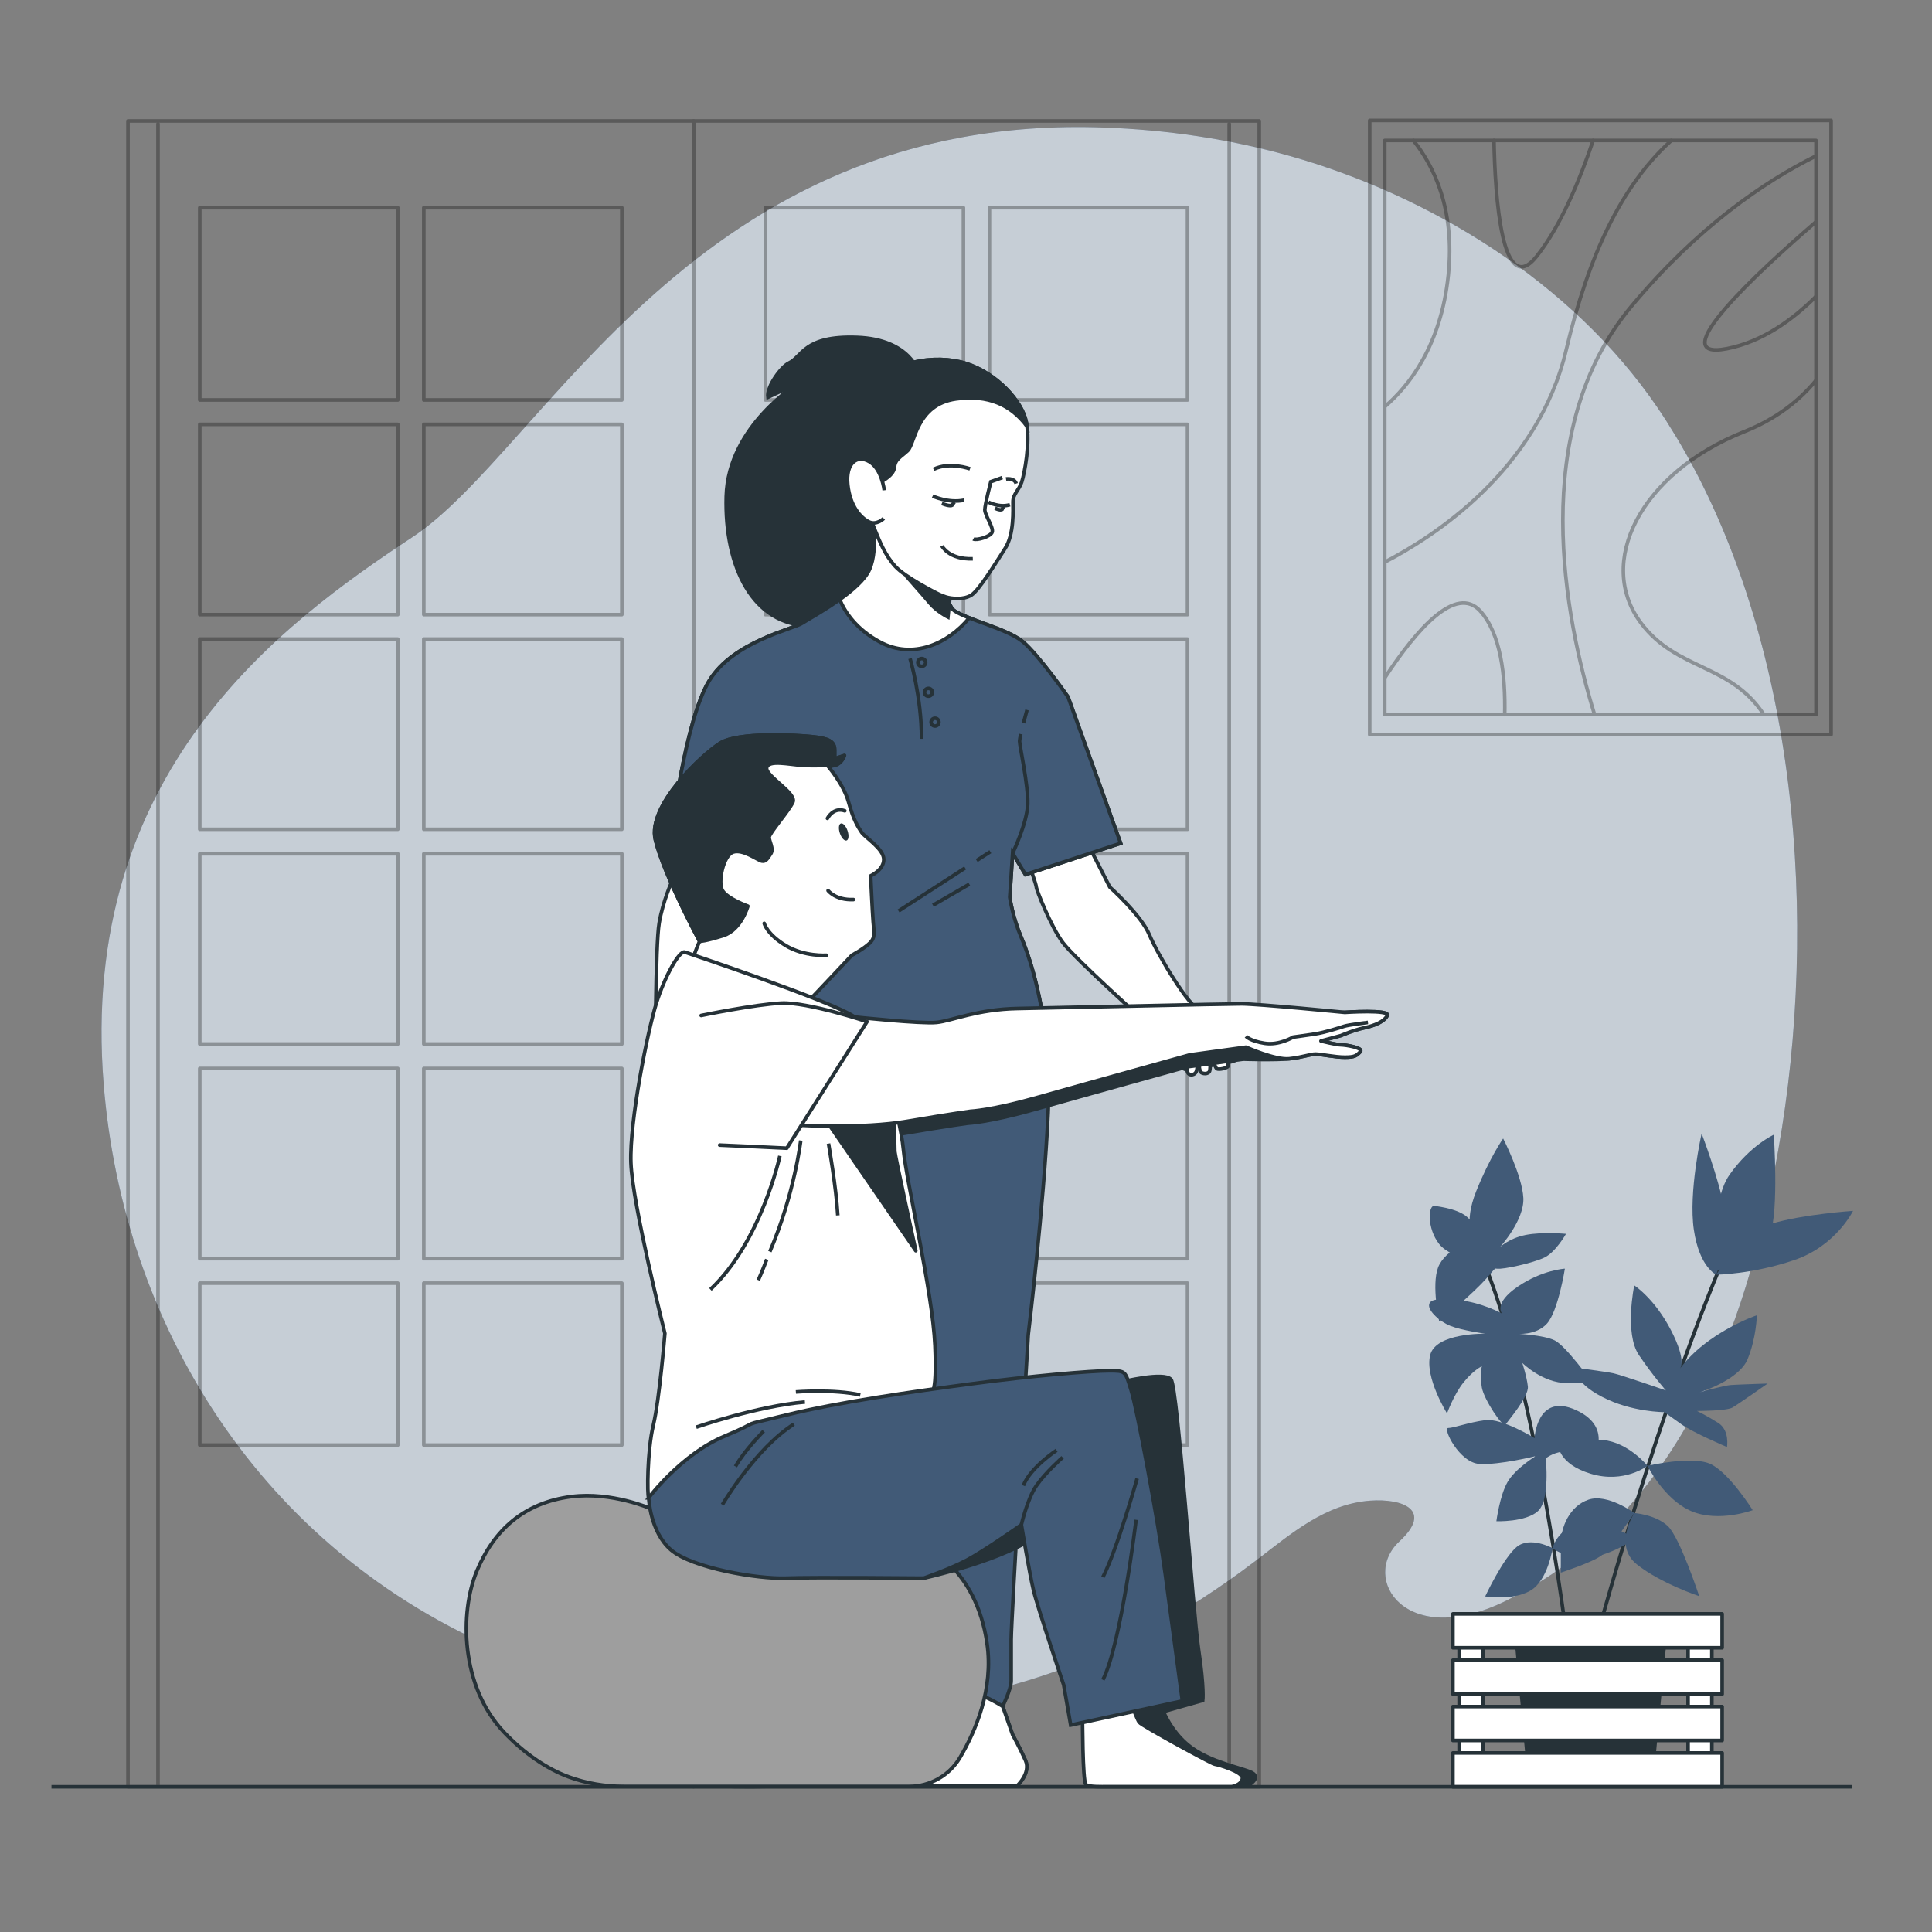 <svg width="537" height="537" viewBox="0 0 537 537" fill="none" xmlns="http://www.w3.org/2000/svg">
<rect x="0" y="0" width="537" height="537" fill="#808080" stroke="none"/>
<path d="M465.869 121.394C464.215 118.645 462.507 115.949 460.714 113.318C436.839 78.241 397.101 54.226 358.48 43.346C341.564 38.578 324.187 36.076 306.842 35.442C193.094 31.307 151.305 125.099 114.66 149.275C78.015 173.462 21.77 214.757 28.826 301.525C34.185 367.491 71.711 430.577 140.254 459.285C147.804 462.454 155.741 465.214 164.043 467.491C179.487 471.744 196.241 474.407 214.274 475.213C266.094 477.522 308.174 465.031 349.329 433.574C358.899 426.26 368.414 418.011 380.83 417.109C389.851 416.454 398.411 419.698 388.981 428.419C377.898 438.664 390.689 458.834 418.828 444.819C465.837 421.427 485.169 370.949 494.276 319.622C505.457 256.621 500.033 178.273 465.869 121.383V121.394Z" fill="#415A77"/>
<path opacity="0.7" d="M465.869 121.394C464.215 118.645 462.507 115.949 460.714 113.318C436.839 78.241 397.101 54.226 358.48 43.346C341.564 38.578 324.187 36.076 306.842 35.442C193.094 31.307 151.305 125.099 114.66 149.275C78.015 173.462 21.77 214.757 28.826 301.525C34.185 367.491 71.711 430.577 140.254 459.285C147.804 462.454 155.741 465.214 164.043 467.491C179.487 471.744 196.241 474.407 214.274 475.213C266.094 477.522 308.174 465.031 349.329 433.574C358.899 426.26 368.414 418.011 380.83 417.109C389.851 416.454 398.411 419.698 388.981 428.419C377.898 438.664 390.689 458.834 418.828 444.819C465.837 421.427 485.169 370.949 494.276 319.622C505.457 256.621 500.033 178.273 465.869 121.383V121.394Z" fill="white"/>
<g opacity="0.3">
<path d="M192.783 33.616H35.571V496.639H192.783V33.616Z" stroke="black" stroke-linecap="round" stroke-linejoin="round"/>
<path d="M172.839 237.311H117.796V290.184H172.839V237.311Z" stroke="black" stroke-linecap="round" stroke-linejoin="round"/>
<path d="M172.839 117.958H117.796V170.831H172.839V117.958Z" stroke="black" stroke-linecap="round" stroke-linejoin="round"/>
<path d="M172.839 296.982H117.796V349.855H172.839V296.982Z" stroke="black" stroke-linecap="round" stroke-linejoin="round"/>
<path d="M172.839 57.727H117.796V111.17H172.839V57.727Z" stroke="black" stroke-linecap="round" stroke-linejoin="round"/>
<path d="M110.568 57.727H55.526V111.17H110.568V57.727Z" stroke="black" stroke-linecap="round" stroke-linejoin="round"/>
<path d="M172.839 177.629H117.796V230.502H172.839V177.629Z" stroke="black" stroke-linecap="round" stroke-linejoin="round"/>
<path d="M110.568 177.629H55.526V230.502H110.568V177.629Z" stroke="black" stroke-linecap="round" stroke-linejoin="round"/>
<path d="M172.839 356.654H117.796V401.655H172.839V356.654Z" stroke="black" stroke-linecap="round" stroke-linejoin="round"/>
<path d="M110.568 296.982H55.526V349.855H110.568V296.982Z" stroke="black" stroke-linecap="round" stroke-linejoin="round"/>
<path d="M110.568 356.654H55.526V401.655H110.568V356.654Z" stroke="black" stroke-linecap="round" stroke-linejoin="round"/>
<path d="M110.568 237.311H55.526V290.184H110.568V237.311Z" stroke="black" stroke-linecap="round" stroke-linejoin="round"/>
<path d="M110.568 117.958H55.526V170.831H110.568V117.958Z" stroke="black" stroke-linecap="round" stroke-linejoin="round"/>
<path d="M43.916 34.422V496.285" stroke="black" stroke-linecap="round" stroke-linejoin="round"/>
<path d="M350.006 33.616H192.794V496.639H350.006V33.616Z" stroke="black" stroke-linecap="round" stroke-linejoin="round"/>
<path d="M267.78 237.311H212.738V290.184H267.78V237.311Z" stroke="black" stroke-linecap="round" stroke-linejoin="round"/>
<path d="M267.78 117.958H212.738V170.831H267.78V117.958Z" stroke="black" stroke-linecap="round" stroke-linejoin="round"/>
<path d="M267.78 296.982H212.738V349.855H267.78V296.982Z" stroke="black" stroke-linecap="round" stroke-linejoin="round"/>
<path d="M267.78 57.727H212.738V111.17H267.78V57.727Z" stroke="black" stroke-linecap="round" stroke-linejoin="round"/>
<path d="M330.062 57.727H275.019V111.17H330.062V57.727Z" stroke="black" stroke-linecap="round" stroke-linejoin="round"/>
<path d="M267.78 177.629H212.738V230.502H267.78V177.629Z" stroke="black" stroke-linecap="round" stroke-linejoin="round"/>
<path d="M330.062 177.629H275.019V230.502H330.062V177.629Z" stroke="black" stroke-linecap="round" stroke-linejoin="round"/>
<path d="M267.78 356.654H212.738V401.655H267.78V356.654Z" stroke="black" stroke-linecap="round" stroke-linejoin="round"/>
<path d="M330.062 296.982H275.019V349.855H330.062V296.982Z" stroke="black" stroke-linecap="round" stroke-linejoin="round"/>
<path d="M330.062 356.654H275.019V401.655H330.062V356.654Z" stroke="black" stroke-linecap="round" stroke-linejoin="round"/>
<path d="M330.062 237.311H275.019V290.184H330.062V237.311Z" stroke="black" stroke-linecap="round" stroke-linejoin="round"/>
<path d="M330.062 117.958H275.019V170.831H330.062V117.958Z" stroke="black" stroke-linecap="round" stroke-linejoin="round"/>
<path d="M341.661 34.422V496.285" stroke="black" stroke-linecap="round" stroke-linejoin="round"/>
</g>
<path d="M463.173 451.026H421.029L425.25 496.048H458.952L463.173 451.026Z" fill="#263238" stroke="#263238" stroke-miterlimit="10"/>
<path d="M442.875 458.673C442.875 458.673 460.81 390.786 482.43 341.962" stroke="#263238" stroke-linecap="round" stroke-linejoin="round"/>
<path d="M477.404 353.099C477.404 353.099 475.019 334.648 480.722 326.528C486.425 318.409 493.03 315.391 493.03 315.391C493.03 315.391 494.437 336.194 492.053 342.939C489.669 349.684 477.404 353.088 477.404 353.088V353.099Z" fill="#415A77"/>
<path d="M477.049 354.302C477.049 354.302 472.367 352.326 470.809 341.843C469.252 331.35 472.968 315.069 472.968 315.069C472.968 315.069 477.79 327.624 479.208 335.829C480.626 344.034 477.049 354.302 477.049 354.302Z" fill="#415A77"/>
<path d="M477.049 354.302C477.049 354.302 483.934 342.67 492.558 340.082C501.193 337.494 515.047 336.559 515.047 336.559C515.047 336.559 510.311 346.333 498.647 350.264C486.984 354.205 477.049 354.302 477.049 354.302Z" fill="#415A77"/>
<path d="M466.889 380.475C466.889 380.475 469.037 378.617 464.462 369.757C459.887 360.907 454.238 357.277 454.238 357.277C454.238 357.277 451.445 370.637 455.548 376.663C459.651 382.688 463.034 386.468 463.034 386.468C463.034 386.468 450.522 382.161 448.513 381.721C446.494 381.281 437.891 380.153 437.891 380.153C437.891 380.153 437.011 383.934 445.259 388.24C453.507 392.547 462.593 392.504 462.593 392.504C462.593 392.504 464.086 393.546 467.373 395.898C470.659 398.25 480.014 402.202 480.014 402.202C480.014 402.202 480.841 397.563 477.576 395.501C474.311 393.428 471.669 392.182 471.669 392.182C471.669 392.182 479.906 392.193 481.549 391.226C483.193 390.259 491.323 384.556 491.323 384.556C491.323 384.556 483.107 384.825 481.12 384.965C479.144 385.093 472.453 386.984 472.453 386.984C472.453 386.984 483.311 383.676 485.749 377.78C488.187 371.883 488.326 365.579 488.326 365.579C488.326 365.579 474.44 370.24 466.889 380.486V380.475Z" fill="#415A77"/>
<path d="M457.921 407.422C457.921 407.422 469.95 404.608 475.213 406.821C480.475 409.033 487.166 419.752 487.166 419.752C487.166 419.752 477.747 423.253 470.143 420.042C462.54 416.83 457.921 407.411 457.921 407.411V407.422Z" fill="#415A77"/>
<path d="M457.921 407.422C457.921 407.422 452.648 400.903 445.506 400.248C438.364 399.582 433.08 401.375 433.08 401.375C433.08 401.375 432.876 406.831 442.166 409.634C451.445 412.437 457.921 407.422 457.921 407.422Z" fill="#415A77"/>
<path d="M454.27 420.546C454.27 420.546 460.263 420.997 463.603 424.208C466.943 427.42 472.302 443.659 472.302 443.659C472.302 443.659 461.552 440.093 454.946 434.809C448.341 429.525 454.259 420.535 454.259 420.535L454.27 420.546Z" fill="#415A77"/>
<path d="M454.27 420.546C454.27 420.546 446.795 415.037 441.521 416.83C436.248 418.624 433.799 424.509 433.832 429.095C433.853 433.671 433.81 437.118 433.81 437.118C433.81 437.118 442.703 434.229 445.13 432.339C447.557 430.459 454.27 420.557 454.27 420.557V420.546Z" fill="#415A77"/>
<path d="M436.731 465.074C436.731 465.074 427.645 384.932 411.116 347.75" stroke="#263238" stroke-miterlimit="10"/>
<path d="M409.688 344.206C409.688 344.206 406.573 340.458 410.311 331.103C414.059 321.749 417.797 316.443 417.797 316.443C417.797 316.443 423.102 326.743 423.414 332.972C423.725 339.212 416.862 346.698 416.862 346.698C416.862 346.698 419.354 344.206 424.037 343.261C428.719 342.327 435.271 342.95 435.271 342.95C435.271 342.95 432.468 347.944 429.342 349.501C426.228 351.058 417.485 352.938 416.239 352.616C414.994 352.304 415.617 353.239 409.688 358.856C403.76 364.473 400.022 367.276 400.022 367.276C400.022 367.276 397.842 357.288 399.711 352.304C401.579 347.31 409.699 344.196 409.699 344.196L409.688 344.206Z" fill="#415A77"/>
<path d="M413.114 344.518C413.114 344.518 410.311 340.458 407.809 338.278C405.317 336.097 400.634 335.475 398.765 335.163C396.897 334.852 396.585 341.403 400.011 345.774C403.437 350.145 416.229 352.637 416.229 352.637L413.114 344.528V344.518Z" fill="#415A77"/>
<path d="M417.485 365.106C417.485 365.106 414.994 362.303 421.856 357.621C428.719 352.938 434.959 352.626 434.959 352.626C434.959 352.626 433.09 364.483 429.965 367.909C426.84 371.336 421.545 370.713 421.545 370.713C421.545 370.713 429.031 371.024 432.156 372.581C435.271 374.139 442.456 384.127 442.456 384.127C442.456 384.127 442.456 384.438 435.593 384.438C428.73 384.438 423.113 378.821 423.113 378.821C423.113 378.821 424.359 382.57 424.67 385.373C424.982 388.176 419.053 395.039 418.43 395.984C417.807 396.918 412.502 389.121 411.879 385.684C411.256 382.247 411.879 379.756 411.879 379.756C411.879 379.756 409.699 380.69 406.885 384.127C404.082 387.564 402.202 392.859 402.202 392.859C402.202 392.859 395.962 382.87 397.52 376.641C399.077 370.401 412.803 370.713 412.803 370.713C412.803 370.713 406.251 369.778 403.137 368.532C400.022 367.287 397.208 364.473 397.208 362.915C397.208 361.358 398.765 360.735 405.317 361.358C411.868 361.981 417.485 365.106 417.485 365.106Z" fill="#415A77"/>
<path d="M426.528 399.732C426.528 399.732 417.485 394.115 412.803 394.738C408.12 395.361 404.071 396.918 402.503 396.918C400.935 396.918 405.618 406.584 411.235 406.906C416.852 407.218 426.829 404.726 426.829 404.726C426.829 404.726 421.212 408.163 419.032 411.9C416.852 415.649 415.917 422.823 415.917 422.823C415.917 422.823 424.026 423.134 427.463 420.02C430.9 416.905 429.643 405.36 429.643 405.36C429.643 405.36 431.512 403.802 434.326 403.491C437.129 403.18 442.37 406.026 442.37 406.026C442.37 406.026 448.986 396.94 438.074 391.945C427.151 386.951 426.528 399.743 426.528 399.743V399.732Z" fill="#415A77"/>
<path d="M431.522 430.309C431.522 430.309 425.282 426.872 421.534 429.997C417.786 433.112 412.803 443.723 412.803 443.723C412.803 443.723 420.288 444.969 425.283 442.166C430.277 439.363 431.522 430.309 431.522 430.309Z" fill="#415A77"/>
<path d="M431.522 430.309C431.522 430.309 432.768 425.003 439.008 423.446C445.248 421.889 454.291 427.506 454.291 427.506C454.291 427.506 451.488 430.309 444.303 432.5C437.129 434.68 431.512 430.32 431.512 430.32L431.522 430.309Z" fill="#415A77"/>
<path d="M412.18 449.63H405.564V495.307H412.18V449.63Z" fill="white" stroke="#263238" stroke-linecap="round" stroke-linejoin="round"/>
<path d="M475.814 449.63H469.198V495.307H475.814V449.63Z" fill="white" stroke="#263238" stroke-linecap="round" stroke-linejoin="round"/>
<path d="M478.671 448.578H403.835V457.997H478.671V448.578Z" fill="white" stroke="#263238" stroke-linecap="round" stroke-linejoin="round"/>
<path d="M478.671 461.455H403.835V470.874H478.671V461.455Z" fill="white" stroke="#263238" stroke-linecap="round" stroke-linejoin="round"/>
<path d="M478.671 474.343H403.835V483.762H478.671V474.343Z" fill="white" stroke="#263238" stroke-linecap="round" stroke-linejoin="round"/>
<path d="M478.671 487.231H403.835V496.65H478.671V487.231Z" fill="white" stroke="#263238" stroke-linecap="round" stroke-linejoin="round"/>
<g opacity="0.3">
<path d="M508.947 33.477H380.712V204.189H508.947V33.477Z" stroke="black" stroke-linecap="round" stroke-linejoin="round"/>
<path d="M504.759 39.04H384.889V198.615H504.759V39.04Z" stroke="black" stroke-linecap="round" stroke-linejoin="round"/>
<path d="M384.889 156.235C398.325 149.275 427.377 130.727 435.314 97.294C441.586 70.884 450.672 51.595 464.548 39.05" stroke="black" stroke-linecap="round" stroke-linejoin="round"/>
<path d="M443.208 198.626C434.927 171.754 424.531 119.622 453.55 85.007C471.862 63.162 490.184 50.575 504.769 43.336" stroke="black" stroke-linecap="round" stroke-linejoin="round"/>
<path d="M392.858 39.05C398.433 45.999 404.468 58.028 402.557 76.447C400.516 96.177 391.57 107.325 384.889 113.049" stroke="black" stroke-linecap="round" stroke-linejoin="round"/>
<path d="M490.27 198.626C480.894 184.352 466.191 186.5 456.16 173.225C443.508 156.482 455.784 131.544 484.814 119.987C493.89 116.379 500.28 111.17 504.769 105.714" stroke="black" stroke-linecap="round" stroke-linejoin="round"/>
<path d="M384.889 188.412C393.685 174.987 404.715 162.314 411.482 169.885C417.12 176.19 418.473 187.757 418.237 198.636" stroke="black" stroke-linecap="round" stroke-linejoin="round"/>
<path d="M415.251 39.05C415.552 54.591 417.432 83.428 427.119 71.238C433.875 62.754 439.223 49.683 442.81 39.05" stroke="black" stroke-linecap="round" stroke-linejoin="round"/>
<path d="M504.769 61.637C489.014 75.223 461.627 100.483 479.981 96.918C489.755 95.017 498.164 89.002 504.769 82.376" stroke="black" stroke-linecap="round" stroke-linejoin="round"/>
</g>
<path d="M255.408 103.705C255.408 103.705 253.099 94.308 238.213 93.782C223.328 93.245 223.156 99.076 219.225 100.934C217.217 101.88 213.006 107.432 213.447 110.418L222.082 106.369C222.082 106.369 202.395 118.29 201.858 137.966C201.321 157.642 209.312 173.913 225.272 173.913C241.231 173.913 248.32 169.123 248.137 157.609C247.965 146.085 245.656 126.238 249.2 114.886C252.744 103.544 255.408 103.716 255.408 103.716V103.705Z" fill="#263238" stroke="#263238" stroke-miterlimit="10"/>
<path d="M302.632 235.109L308.464 246.558C308.464 246.558 317.217 254.409 319.461 259.801C321.706 265.181 330.395 279.852 333.595 280.894C334.658 281.238 339.201 282.011 340.78 282.462C342.348 282.913 343.927 284.481 345.044 284.707C346.161 284.932 348.191 285.383 349.533 284.707C350.876 284.03 352.229 285.158 351.778 286.5C351.327 287.843 346.612 288.745 346.612 288.745L339.878 287.402C339.878 287.402 345.484 291.215 344.593 293.234C343.691 295.253 330.899 297.272 329.782 297.272C328.666 297.272 327.151 295.704 323.564 293.019C319.977 290.324 319.053 284.674 319.053 284.674C319.053 284.674 298.819 266.535 295.447 262.045C292.085 257.556 288.036 247.235 288.036 246.558C288.036 245.882 286.242 240.952 286.242 240.952L302.621 235.12L302.632 235.109Z" fill="white" stroke="#263238" stroke-miterlimit="10"/>
<path d="M339.61 290.496C339.61 290.496 340.297 294.287 341.156 294.974C342.015 295.662 344.432 294.416 344.604 293.234C344.775 292.053 342.885 289.465 341.672 288.777C340.469 288.09 339.083 288.605 339.61 290.496Z" stroke="#263238" stroke-miterlimit="10"/>
<path d="M339.61 290.496C339.61 290.496 337.612 289.969 336.828 290.85C336.044 291.731 337.612 296.639 338.203 297.036C338.793 297.434 341.145 296.843 341.339 296.349C341.532 295.855 341.21 292.891 339.61 290.496Z" fill="white" stroke="#263238" stroke-miterlimit="10"/>
<path d="M336.141 292.815C336.141 292.815 334.272 290.163 333.584 292.128C332.897 294.093 333.294 297.326 333.681 297.917C334.078 298.508 335.937 298.701 336.237 297.627C336.527 296.542 336.237 294.19 336.141 292.815Z" fill="white" stroke="#263238" stroke-miterlimit="10"/>
<path d="M332.994 293.707C332.994 293.707 331.619 291.355 330.545 293.019C329.46 294.684 329.761 297.638 330.255 298.325C330.749 299.012 332.124 298.819 332.51 297.831C332.908 296.854 333.004 293.707 333.004 293.707H332.994Z" fill="white" stroke="#263238" stroke-miterlimit="10"/>
<path d="M188.165 230.91L186.876 244.7C186.876 244.7 184.288 250.306 183.214 256.546C182.14 262.786 182.14 294.899 182.14 301.364C182.14 307.83 181.71 317.098 182.354 320.761C182.999 324.423 185.372 328.73 186.017 329.815C186.661 330.889 190.324 331.759 191.623 331.533C192.923 331.307 196.145 328.515 196.145 328.515C196.145 328.515 195.93 327.011 194.426 327.011C192.923 327.011 191.838 326.367 191.408 325.723C190.979 325.078 192.482 319.472 192.482 319.472C192.482 319.472 193.556 324.423 194.426 323.779C195.285 323.134 196.37 323.993 196.37 321.405C196.37 318.817 195.941 316.014 195.941 316.014C195.941 316.014 196.585 313.211 195.941 309.333C195.296 305.456 192.278 302.224 192.278 299.85C192.278 297.476 200.677 273.558 203.265 264.086C205.854 254.602 206.283 246.204 206.283 246.204L208.002 235.217L188.176 230.91H188.165Z" fill="white" stroke="#263238" stroke-miterlimit="10"/>
<path d="M242.144 140.748C242.144 140.748 244.442 152.25 241.629 158.393C238.815 164.526 225.519 171.561 222.962 173.225C220.406 174.89 203.781 178.338 197.133 189.206C190.485 200.075 186.586 231.329 186.586 233.133L211.148 239.137C211.148 239.137 210.751 251.778 210.751 256.117C210.751 260.456 203.641 274.675 200.484 300.355C197.326 326.023 210.751 387.241 210.751 387.241C210.751 387.241 209.57 405.016 208.775 416.465C207.98 427.914 210.751 474.525 210.751 474.525C210.751 474.525 208.775 482.419 206.401 484.395C204.028 486.372 196.134 491.108 195.737 493.084C195.339 495.06 196.918 495.458 198.894 496.242C200.87 497.036 228.515 496.242 228.515 496.242C228.515 496.242 231.673 494.265 231.275 487.156C230.878 480.046 230.878 476.491 230.878 476.491C230.878 476.491 232.457 470.176 233.251 467.007C234.046 463.85 233.649 458.319 234.046 453.582C234.444 448.846 239.577 386.049 239.577 380.518C239.577 374.987 247.084 311.406 247.084 311.406L251.821 379.337C251.821 379.337 254.581 469.531 255.773 472.302C256.955 475.062 258.533 477.038 258.533 477.038L257.739 480.991L258.533 487.703C258.533 487.703 256.557 496.392 258.533 496.392H282.623C282.623 496.392 286.575 492.837 284.997 489.282C283.418 485.727 281.442 482.172 281.442 482.172L278.682 474.278C278.682 474.278 281.055 469.542 281.055 467.168V455.72C281.055 450.189 285.791 371.045 285.791 371.045C285.791 371.045 290.141 335.109 291.323 309.43C292.504 283.751 286.189 265.987 283.815 260.456C281.442 254.925 280.658 249.393 280.658 249.393L281.452 237.15L285.007 243.078L311.471 234.39L296.854 193.707C296.854 193.707 288.562 181.86 284.213 178.305C279.863 174.75 268.844 172.227 265.257 169.767C262.475 167.866 260.724 154.86 260.724 154.86L242.133 140.737L242.144 140.748Z" fill="#415A77" stroke="#263238" stroke-miterlimit="10"/>
<path d="M285.018 243.078L311.482 234.39L296.864 193.707C296.864 193.707 288.573 181.86 284.223 178.305C279.874 174.75 268.854 172.227 265.267 169.767C262.486 167.866 260.735 154.86 260.735 154.86L242.144 140.737C242.144 140.737 244.442 152.239 241.629 158.383C238.815 164.515 225.519 171.55 222.962 173.215C220.406 174.879 203.781 178.327 197.133 189.196C190.485 200.065 186.586 231.318 186.586 233.122L211.148 239.126C211.148 239.126 210.751 251.767 210.751 256.106C210.751 259.639 206.058 269.692 202.599 287.134C212.845 290.356 230.427 294.727 248.706 294.072C267.179 293.417 282.365 291.043 290.764 289.454C289.218 274.6 285.512 264.397 283.815 260.445C281.442 254.914 280.658 249.383 280.658 249.383L281.452 237.139L285.007 243.068L285.018 243.078Z" fill="#415A77" stroke="#263238" stroke-miterlimit="10"/>
<path d="M268.253 241.252L249.759 253.206" stroke="#263238" stroke-miterlimit="10"/>
<path d="M275.266 236.731L271.464 239.18" stroke="#263238" stroke-miterlimit="10"/>
<path d="M269.424 245.763L259.317 251.606" stroke="#263238" stroke-miterlimit="10"/>
<path d="M252.948 183.031C252.948 183.031 256.138 193.664 256.138 205.359" stroke="#263238" stroke-miterlimit="10"/>
<path d="M257.287 184.126C257.287 184.728 256.804 185.211 256.203 185.211C255.601 185.211 255.118 184.728 255.118 184.126C255.118 183.525 255.601 183.042 256.203 183.042C256.804 183.042 257.287 183.525 257.287 184.126Z" stroke="#263238" stroke-miterlimit="10"/>
<path d="M259.135 192.418C259.135 193.019 258.651 193.502 258.05 193.502C257.449 193.502 256.965 193.019 256.965 192.418C256.965 191.816 257.449 191.333 258.05 191.333C258.651 191.333 259.135 191.816 259.135 192.418Z" stroke="#263238" stroke-miterlimit="10"/>
<path d="M259.887 201.804C260.486 201.804 260.971 201.319 260.971 200.72C260.971 200.121 260.486 199.635 259.887 199.635C259.287 199.635 258.802 200.121 258.802 200.72C258.802 201.319 259.287 201.804 259.887 201.804Z" stroke="#263238" stroke-miterlimit="10"/>
<path d="M244.603 178.456C253.7 183.342 263.463 178.971 269.413 171.743C267.694 171.067 266.223 170.411 265.278 169.767C262.496 167.866 260.746 154.86 260.746 154.86L242.155 140.737C242.155 140.737 244.453 152.239 241.639 158.383C240.372 161.143 236.978 164.086 233.402 166.642C234.809 170.036 237.902 174.858 244.603 178.456Z" fill="white" stroke="#263238" stroke-miterlimit="10"/>
<path d="M251.95 160.176C251.95 160.176 256.557 165.364 258.48 167.662C260.402 169.971 263.474 171.507 263.474 171.507L264.247 164.215L251.96 160.187L251.95 160.176Z" fill="#263238" stroke="#263238" stroke-miterlimit="10"/>
<path d="M284.47 200.978C284.975 199.044 285.458 197.326 285.458 197.326" stroke="#263238" stroke-miterlimit="10"/>
<path d="M281.463 237.161C281.463 237.161 285.458 228.848 285.652 223.564C285.845 218.28 283.386 207.336 283.386 206.015C283.386 205.671 283.525 204.94 283.729 204.038" stroke="#263238" stroke-miterlimit="10"/>
<path d="M217.904 204.876L211.675 235.442L213.748 211.481" stroke="#263238" stroke-miterlimit="10"/>
<path d="M281.463 482.183L278.703 474.289C278.703 474.289 270.508 468.876 266.427 470.627C262.346 472.377 261.476 475.878 261.476 475.878L258.565 477.06L257.771 481.012L258.565 487.725C258.565 487.725 256.589 496.413 258.565 496.413H282.655C282.655 496.413 286.608 492.858 285.029 489.303C283.45 485.749 281.474 482.194 281.474 482.194L281.463 482.183Z" fill="white" stroke="#263238" stroke-miterlimit="10"/>
<path d="M231.307 487.156C231.007 481.796 230.931 478.456 230.921 477.135L225.615 477.511C225.615 477.511 223.285 471.679 218.613 470.519C213.952 469.349 210.773 474.515 210.773 474.515C210.773 474.515 208.796 482.409 206.423 484.385C204.049 486.361 196.155 491.097 195.758 493.073C195.361 495.049 196.939 495.447 198.916 496.231C200.892 497.026 228.536 496.231 228.536 496.231C228.536 496.231 231.694 494.255 231.297 487.145L231.307 487.156Z" fill="white" stroke="#263238" stroke-miterlimit="10"/>
<path d="M238.084 129.739C238.084 129.739 236.806 117.045 241.929 108.71C247.052 100.376 259.876 98.325 268.468 101.02C277.06 103.716 284.105 111.535 285.265 117.302C286.414 123.07 284.75 131.662 283.987 133.971C283.214 136.28 281.549 137.3 281.549 139.48C281.549 141.661 281.936 148.459 279.369 152.433C276.802 156.407 272.195 163.968 270.014 165.385C267.834 166.803 264.376 166.406 262.84 165.901C261.304 165.385 260.402 164.881 260.402 164.881C260.402 164.881 251.681 160.52 248.867 157.448C246.043 154.377 244.507 150.521 243.1 147.063C241.693 143.605 240.533 139.502 240.533 139.502L238.095 129.761L238.084 129.739Z" fill="white" stroke="#263238" stroke-miterlimit="10"/>
<path d="M285.254 117.302C284.105 111.535 277.049 103.716 268.457 101.02C259.865 98.325 247.052 100.376 241.919 108.71C236.796 117.045 238.074 129.739 238.074 129.739L239.824 136.731L244.228 134.218C244.228 134.218 248.33 132.424 248.588 129.986C248.846 127.548 250.253 127.162 252.304 125.239C254.355 123.317 254.613 112.416 265.761 110.88C274.686 109.645 280.98 112.534 285.437 118.462C285.383 118.065 285.319 117.667 285.244 117.292L285.254 117.302Z" fill="#263238" stroke="#263238" stroke-miterlimit="10"/>
<path d="M245.645 144.099C245.645 144.099 243.594 146.15 241.414 145.001C239.234 143.852 236.291 140.769 235.646 134.744C235.002 128.719 238.213 126.281 241.672 128.332C245.13 130.384 245.774 136.28 245.774 136.28" fill="white"/>
<path d="M245.645 144.099C245.645 144.099 243.594 146.15 241.414 145.001C239.234 143.852 236.291 140.769 235.646 134.744C235.002 128.719 238.213 126.281 241.672 128.332C245.13 130.384 245.774 136.28 245.774 136.28" stroke="#263238" stroke-miterlimit="10"/>
<path d="M278.596 132.746L275.395 133.896C275.395 133.896 273.73 140.307 273.73 141.714C273.73 143.121 276.168 146.59 275.782 147.868C275.395 149.146 271.421 150.306 270.53 149.791" stroke="#263238" stroke-miterlimit="10"/>
<path d="M261.798 151.724C261.798 151.724 263.721 155.569 270.39 155.311" stroke="#263238" stroke-miterlimit="10"/>
<path d="M259.231 137.88C259.231 137.88 263.592 139.931 267.952 139.029" stroke="#263238" stroke-miterlimit="10"/>
<path d="M269.617 130.309C269.617 130.309 263.978 128.257 259.489 130.437" stroke="#263238" stroke-miterlimit="10"/>
<path d="M265.257 139.545L264.612 140.447C264.612 140.447 263.968 140.834 261.788 139.932" stroke="#263238" stroke-miterlimit="10"/>
<path d="M274.761 139.577C274.761 139.577 277.79 141.199 280.711 140.286" stroke="#263238" stroke-miterlimit="10"/>
<path d="M278.907 140.812L278.51 141.607C278.51 141.607 278.091 141.961 276.576 141.263" stroke="#263238" stroke-miterlimit="10"/>
<path d="M279.616 133.133C279.616 133.133 281.925 132.746 282.441 134.411" stroke="#263238" stroke-miterlimit="10"/>
<path d="M180.926 419.343C180.926 419.343 170.046 414.553 158.823 415.982C145.677 417.657 137.279 425.218 132.521 436.689C127.763 448.159 127.946 468.608 140.071 481.453C145.624 487.328 152.121 491.71 158.039 493.879C162.958 495.683 168.167 496.553 173.397 496.553H252.723C258.512 496.553 263.882 493.503 266.825 488.52C271.174 481.152 276.19 469.478 274.353 456.826C271.271 435.561 257.008 429.686 255.612 429.128C254.216 428.569 180.915 419.333 180.915 419.333L180.926 419.343Z" fill="#9E9E9E" stroke="#263238" stroke-miterlimit="10"/>
<path d="M229.943 212.716C229.943 212.716 234.497 217.947 235.861 222.952C237.225 227.957 238.589 230.008 239.502 231.372C240.415 232.736 245.645 235.926 245.645 238.879C245.645 241.833 242.004 243.433 242.004 243.433C242.004 243.433 242.455 253.217 242.692 256.181C242.917 259.135 243.379 260.509 241.779 262.099C240.179 263.688 236.774 265.514 236.774 265.514C236.774 265.514 225.851 277.124 224.487 278.488C223.123 279.852 192.171 267.791 192.171 267.791C192.171 267.791 193.084 264.838 193.76 263.237L194.448 261.648C194.448 261.648 184.438 242.993 182.161 233.434C179.884 223.875 195.135 209.763 200.14 206.584C205.145 203.394 221.308 204.307 225.626 204.758C229.943 205.209 231.995 205.897 231.995 208.399V210.901L234.723 209.989C234.723 209.989 233.584 213.629 229.943 212.716Z" fill="white" stroke="#263238" stroke-linecap="round" stroke-linejoin="round"/>
<path d="M222.887 212.716C226.528 212.942 229.943 212.716 229.943 212.716C233.584 213.629 234.723 209.989 234.723 209.989L231.995 210.901V208.399C231.995 205.897 229.943 205.209 225.626 204.758C221.298 204.307 205.145 203.394 200.14 206.584C195.135 209.774 179.884 223.875 182.161 233.434C184.438 242.993 194.448 261.648 194.448 261.648C194.448 261.648 196.037 261.648 201.042 260.058C206.047 258.469 207.873 251.864 207.873 251.864C207.873 251.864 202.18 249.812 200.816 247.536C199.453 245.259 201.042 237.751 203.77 236.839C206.498 235.926 210.601 239.115 211.739 239.341C212.878 239.566 213.329 238.654 214.242 237.29C215.154 235.926 213.79 233.874 213.79 232.736C213.79 231.597 219.257 225.454 220.385 222.952C221.523 220.449 212.652 215.67 213.103 213.393C213.554 211.116 219.246 212.48 222.887 212.706V212.716Z" fill="#263238" stroke="#263238" stroke-linecap="round" stroke-linejoin="round"/>
<path d="M229.707 265.514C229.707 265.514 223.564 265.965 218.333 262.786C213.103 259.597 212.416 256.643 212.416 256.643" stroke="#263238" stroke-linecap="round" stroke-linejoin="round"/>
<path d="M230.169 247.536C230.169 247.536 232.22 250.264 237.225 250.038" stroke="#263238" stroke-linecap="round" stroke-linejoin="round"/>
<path d="M235.571 230.889C236.011 232.199 235.904 233.412 235.313 233.616C234.723 233.821 233.885 232.918 233.445 231.619C233.004 230.319 233.112 229.095 233.702 228.891C234.293 228.687 235.131 229.589 235.571 230.889Z" fill="#263238"/>
<path d="M229.986 227.462C229.986 227.462 231.597 224.24 234.819 225.368" stroke="#263238" stroke-linecap="round" stroke-linejoin="round"/>
<path d="M322.49 473.57C322.49 473.57 324.896 481.292 331.286 485.845C337.687 490.399 346.805 491.634 348.427 493.03C350.049 494.416 347.267 496.038 347.267 496.038H309.978L309.742 474.268L322.479 473.57H322.49Z" fill="#263238" stroke="#263238" stroke-miterlimit="10"/>
<path d="M311.6 384.159C311.6 384.159 323.639 381.152 325.497 383.461C327.355 385.781 331.522 447.622 333.144 458.501C334.766 469.392 334.304 472.635 334.304 472.635L311.374 479.122C311.374 479.122 306.047 451.789 300.258 441.135C294.469 430.481 283.117 403.845 290.764 394.115C298.411 384.385 311.61 384.159 311.61 384.159H311.6Z" fill="#263238" stroke="#263238" stroke-miterlimit="10"/>
<path d="M236.817 286.006C236.817 286.006 255.268 287.94 259.554 287.51C263.839 287.08 270.712 283.858 282.075 283.644C293.449 283.429 339.567 282.355 344.281 282.355C348.996 282.355 373.784 281.377 373.784 281.377C373.784 281.377 386.436 280.518 385.587 282.237C384.728 283.955 382.151 285.029 379.154 285.673C376.147 286.318 372.721 287.821 372.721 287.821L367.147 289.325C367.147 289.325 371.432 290.399 372.721 290.399C374.01 290.399 379.154 291.258 378.08 292.332C377.006 293.406 376.577 293.836 373.795 293.836C371.013 293.836 367.147 292.977 365.643 292.977C364.14 292.977 362.206 293.836 358.351 294.265C354.484 294.695 345.581 294.384 345.581 294.384L329.922 296.532C329.922 296.532 300.537 304.683 287.66 308.335C274.794 311.986 268.994 312.201 268.994 312.201C268.994 312.201 264.064 312.846 251.402 314.994C238.75 317.142 221.373 316.068 221.373 316.068L236.817 286.039V286.006Z" fill="#263238" stroke="#263238" stroke-linecap="round" stroke-linejoin="round"/>
<path d="M190.377 264.655C190.377 264.655 231.565 278.381 237.569 282.677C243.572 286.962 250.22 310.139 251.08 319.365C251.939 328.59 259.231 359.049 259.876 374.063C260.52 389.078 258.587 386.93 258.587 386.93C258.587 386.93 213.533 395.511 204.533 398.518C195.522 401.526 180.722 416.97 180.292 416.325C179.863 415.681 179.863 403.244 181.581 396.156C183.3 389.067 184.803 370.627 184.803 370.627C184.803 370.627 175.792 334.798 175.363 323.22C174.933 311.632 180.078 286.318 182.44 278.81C184.803 271.303 188.874 264.011 190.377 264.655Z" fill="white" stroke="#263238" stroke-linecap="round" stroke-linejoin="round"/>
<path d="M229.965 311.911L254.549 347.643C254.549 347.643 248.717 321.04 248.717 320.02C248.717 318.999 248.459 309.119 248.459 309.119L229.965 311.911Z" fill="#263238" stroke="#263238" stroke-linecap="round" stroke-linejoin="round"/>
<path d="M237.58 282.677C237.58 282.677 256.031 284.61 260.316 284.18C264.601 283.751 271.475 280.529 282.838 280.314C294.212 280.099 340.329 279.025 345.044 279.025C349.759 279.025 373.795 281.388 373.795 281.388C373.795 281.388 386.447 280.529 385.598 282.247C384.739 283.966 382.161 285.04 379.165 285.684C376.158 286.328 372.732 287.832 372.732 287.832L367.158 289.336C367.158 289.336 371.443 290.41 372.732 290.41C374.02 290.41 379.165 291.269 378.091 292.343C377.017 293.417 376.587 293.846 373.806 293.846C371.024 293.846 367.158 292.987 365.654 292.987C364.15 292.987 362.217 293.846 358.362 294.276C354.495 294.706 346.343 291.054 346.343 291.054L330.685 293.202C330.685 293.202 301.3 301.354 288.423 305.005C275.556 308.657 269.757 308.872 269.757 308.872C269.757 308.872 264.827 309.516 252.164 311.664C239.513 313.812 222.135 312.738 222.135 312.738L237.58 282.709V282.677Z" fill="white" stroke="#263238" stroke-linecap="round" stroke-linejoin="round"/>
<path d="M380.228 284.18C380.228 284.18 374.869 284.825 373.58 285.254C372.291 285.684 368.221 286.973 365.428 287.402C362.636 287.832 359.425 288.262 359.425 288.262C359.425 288.262 355.558 290.624 351.488 289.98C347.417 289.336 346.343 288.047 346.343 288.047" stroke="#263238" stroke-miterlimit="10"/>
<path d="M194.888 282.247C194.888 282.247 209.913 279.154 217.195 278.81C224.477 278.478 241.006 283.955 241.006 283.955L218.699 319.139C218.699 319.139 200.892 318.28 200.032 318.28" fill="white"/>
<path d="M194.888 282.247C194.888 282.247 209.913 279.154 217.195 278.81C224.477 278.478 241.006 283.955 241.006 283.955L218.699 319.139C218.699 319.139 200.892 318.28 200.032 318.28" stroke="#263238" stroke-linecap="round" stroke-linejoin="round"/>
<path d="M216.765 321.287C216.765 321.287 211.621 345.098 197.455 358.405" stroke="#263238" stroke-miterlimit="10"/>
<path d="M222.565 317.002C222.565 317.002 220.847 331.802 213.984 347.89" stroke="#263238" stroke-miterlimit="10"/>
<path d="M193.513 396.682C193.513 396.682 210.579 390.807 223.725 389.69" stroke="#263238" stroke-miterlimit="10"/>
<path d="M221.212 386.898C221.212 386.898 231.844 386.06 239.115 387.736" stroke="#263238" stroke-miterlimit="10"/>
<path d="M213.125 350.038C213.125 350.038 211.836 353.475 210.762 355.827" stroke="#263238" stroke-miterlimit="10"/>
<path d="M230.287 317.861C230.287 317.861 232.435 330.094 232.865 337.816" stroke="#263238" stroke-miterlimit="10"/>
<path d="M300.881 476.974C300.881 476.974 300.881 495.221 301.815 496.005C302.75 496.789 306.81 496.628 307.271 496.628H342.359C342.359 496.628 345.162 496.156 345.323 494.287C345.484 492.418 338.31 490.388 337.676 490.388C337.043 490.388 317.249 479.627 316.626 478.693C316.003 477.758 314.446 473.548 314.446 473.548L300.881 476.974Z" fill="white" stroke="#263238" stroke-miterlimit="10"/>
<path d="M256.74 438.654C256.74 438.654 279.412 433.735 289.368 426.088L284.739 416.819L256.74 438.654Z" fill="#263238" stroke="#263238" stroke-linecap="round" stroke-linejoin="round"/>
<path d="M180.303 416.325C180.303 416.325 180.647 425.777 186.522 430.814C192.396 435.851 210.579 438.922 218.419 438.643C226.249 438.364 256.75 438.643 256.75 438.643C256.75 438.643 264.021 436.13 268.779 433.606C273.537 431.093 283.89 423.811 283.89 423.811C283.89 423.811 286.124 437.236 287.252 441.994C288.369 446.752 295.64 468.296 295.64 468.296L297.595 479.487L328.644 472.775C328.644 472.775 325.852 452.068 323.886 437.526C321.931 422.973 316.057 391.645 314.371 386.328C312.695 381.012 312.974 381.012 308.217 381.012C303.459 381.012 286.672 382.408 269.885 384.653C253.099 386.887 233.241 389.69 218.409 393.331C203.577 396.972 213.372 394.169 201.343 399.206C189.314 404.243 180.292 416.325 180.292 416.325H180.303Z" fill="#415A77" stroke="#263238" stroke-miterlimit="10"/>
<path d="M283.88 423.822C283.88 423.822 285.555 416.551 288.079 412.91C290.592 409.269 295.35 405.081 295.35 405.081" stroke="#263238" stroke-miterlimit="10"/>
<path d="M293.675 403.115C293.675 403.115 286.404 407.873 284.438 412.91" stroke="#263238" stroke-miterlimit="10"/>
<path d="M316.057 410.955C316.057 410.955 310.461 430.814 306.541 438.375" stroke="#263238" stroke-miterlimit="10"/>
<path d="M315.777 422.426C315.777 422.426 311.578 457.116 306.541 466.911" stroke="#263238" stroke-miterlimit="10"/>
<path d="M200.784 418.226C200.784 418.226 209.741 402.836 220.643 395.844" stroke="#263238" stroke-miterlimit="10"/>
<path d="M212.255 397.799C212.255 397.799 206.938 403.115 204.425 407.594" stroke="#263238" stroke-miterlimit="10"/>
<path d="M14.306 496.639H514.757" stroke="#263238" stroke-miterlimit="10"/>
</svg>
